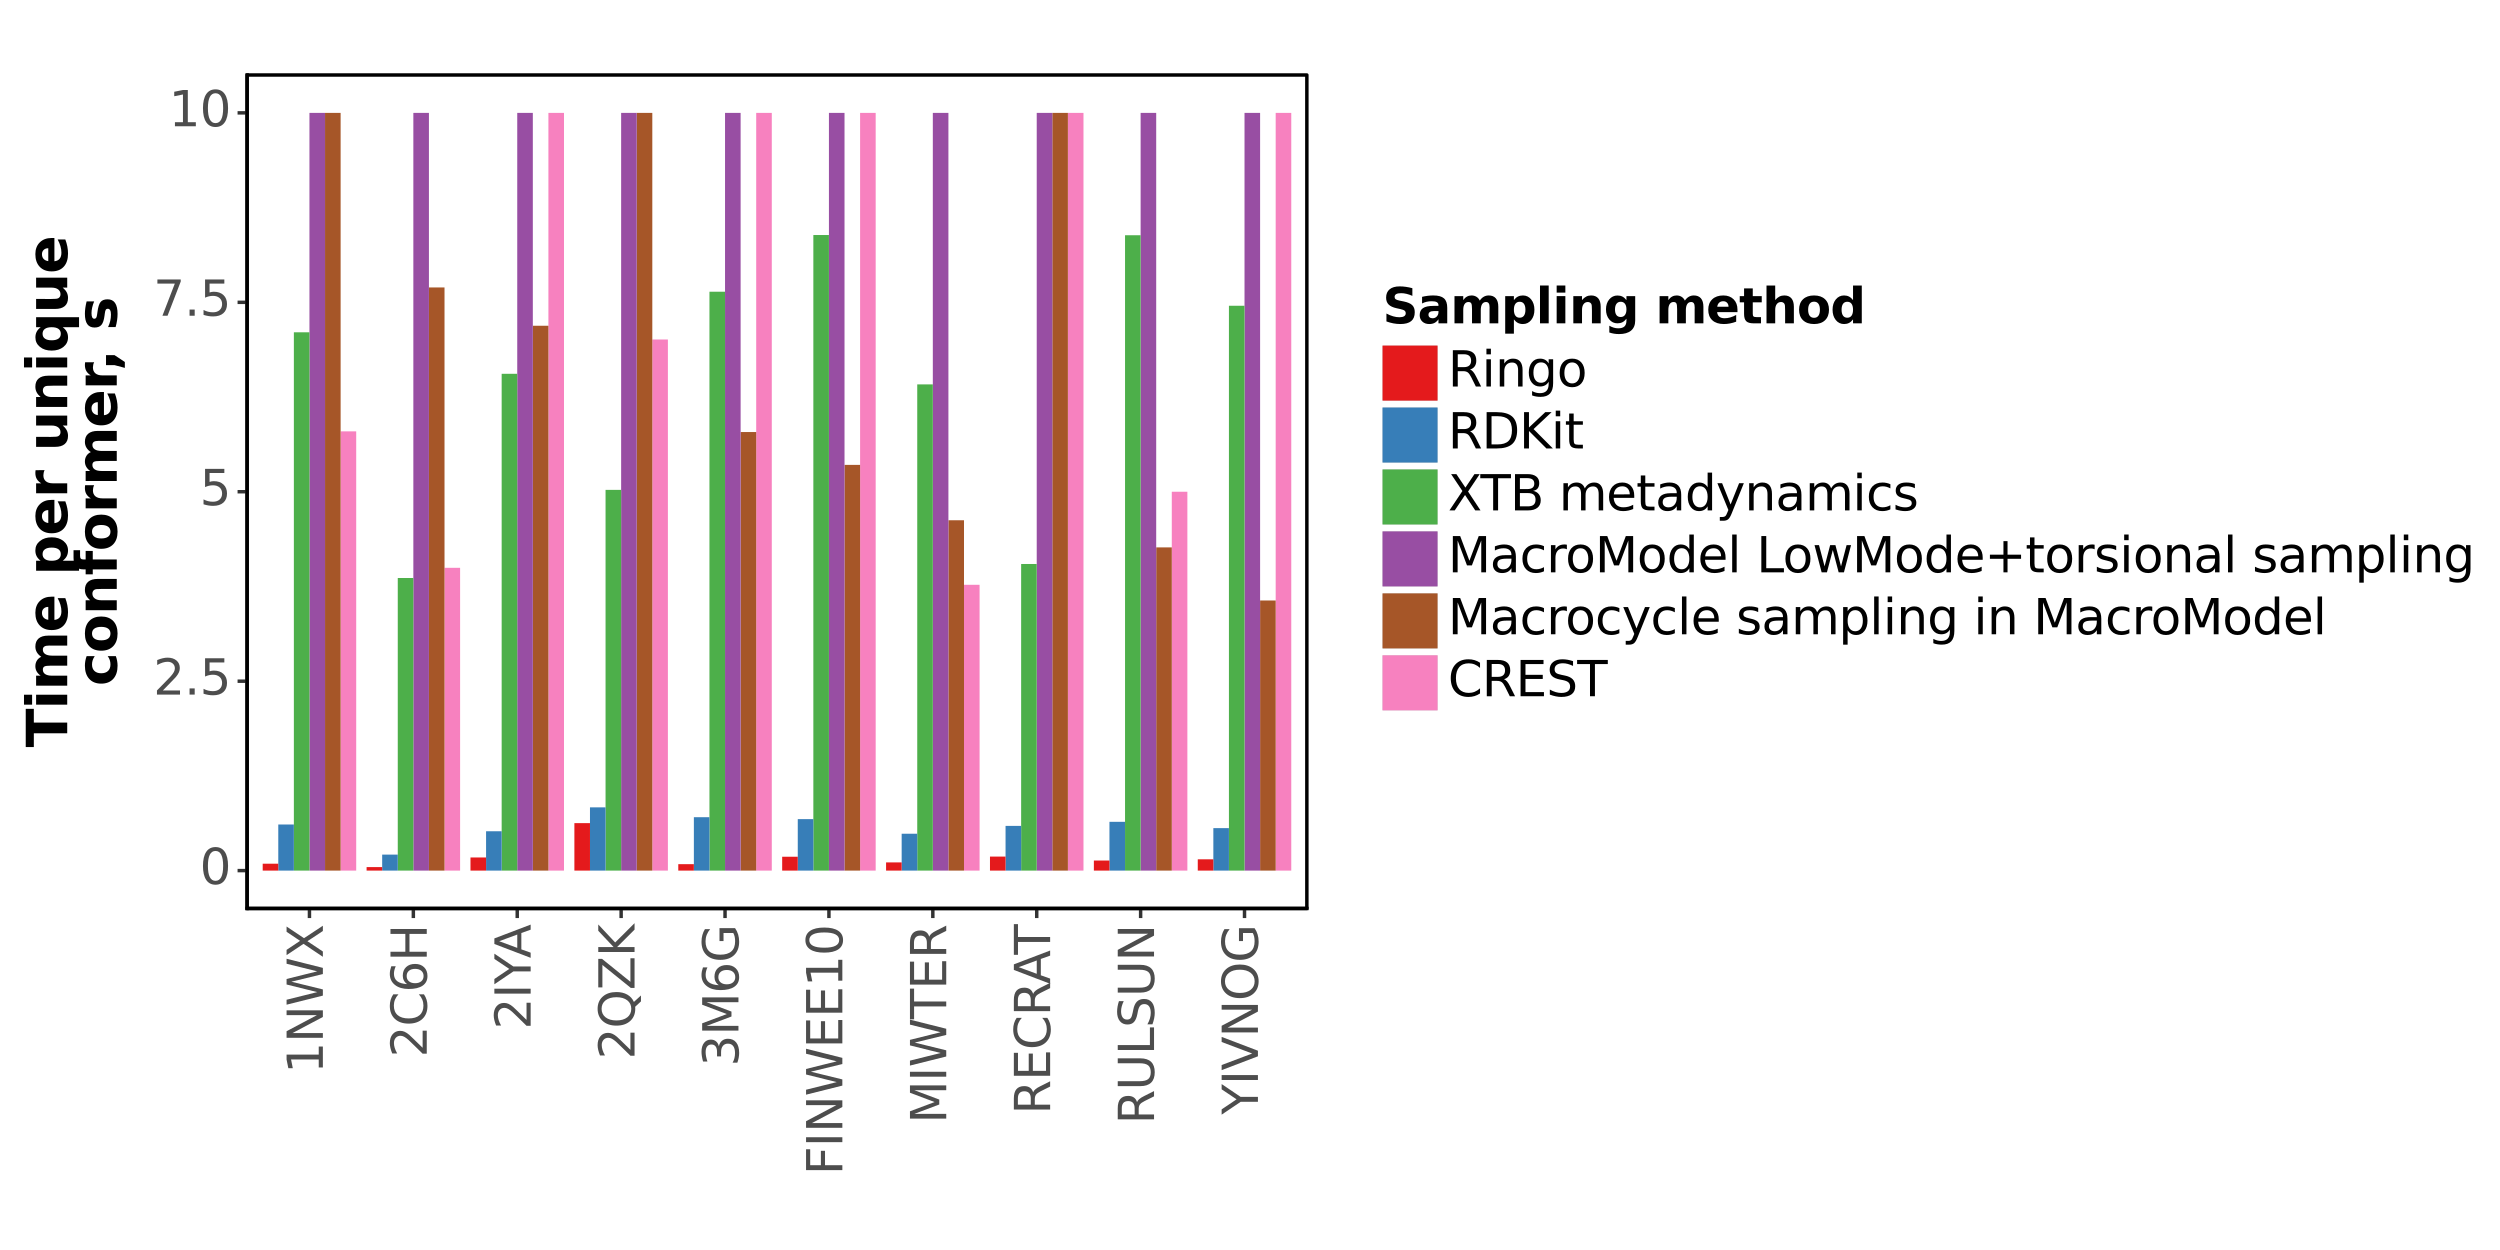 <?xml version="1.0" encoding="utf-8" standalone="no"?>
<!DOCTYPE svg PUBLIC "-//W3C//DTD SVG 1.1//EN"
  "http://www.w3.org/Graphics/SVG/1.1/DTD/svg11.dtd">
<svg xmlns:xlink="http://www.w3.org/1999/xlink" width="720pt" height="360pt" viewBox="0 0 720 360" xmlns="http://www.w3.org/2000/svg" version="1.1">
 <rect x="0" y="0" width="720" height="360" fill="#808080" stroke="none"/>
 <defs>
  <style type="text/css">*{stroke-linejoin: round; stroke-linecap: butt}</style>
 </defs>
 <g id="figure_1">
  <g id="patch_1">
   <path d="M 0 360 
L 720 360 
L 720 0 
L 0 0 
z
" style="fill: #ffffff; stroke: #ffffff; stroke-linejoin: miter"/>
  </g>
  <g id="axes_1">
   <g id="patch_2">
    <path d="M 71.169 261.644 
L 376.374 261.644 
L 376.374 21.6 
L 71.169 21.6 
z
" style="fill: #ffffff; stroke: #000000; stroke-linejoin: miter"/>
   </g>
   <g id="matplotlib.axis_1">
    <g id="xtick_1">
     <g id="line2d_1">
      <path d="M 89.122 261.644 
" style="fill: none; stroke: #000000; stroke-width: 1.5"/>
      <defs>
       <path id="m6816c26e3a" d="M 0 0 
L 0 2.75 
" style="stroke: #333333"/>
      </defs>
      <g>
       <use xlink:href="#m6816c26e3a" x="89.122" y="261.644" style="stroke: #333333"/>
      </g>
     </g>
     <g id="text_1">
      <!-- 1NWX -->
      <g style="fill: #4d4d4d" transform="translate(92.985 309.208) rotate(-90) scale(0.14 -0.14)">
       <defs>
        <path id="DejaVuSans-31" d="M 794 531 
L 1825 531 
L 1825 4091 
L 703 3866 
L 703 4441 
L 1819 4666 
L 2450 4666 
L 2450 531 
L 3481 531 
L 3481 0 
L 794 0 
L 794 531 
z
" transform="scale(0.016)"/>
        <path id="DejaVuSans-4e" d="M 628 4666 
L 1478 4666 
L 3547 763 
L 3547 4666 
L 4159 4666 
L 4159 0 
L 3309 0 
L 1241 3903 
L 1241 0 
L 628 0 
L 628 4666 
z
" transform="scale(0.016)"/>
        <path id="DejaVuSans-57" d="M 213 4666 
L 850 4666 
L 1831 722 
L 2809 4666 
L 3519 4666 
L 4500 722 
L 5478 4666 
L 6119 4666 
L 4947 0 
L 4153 0 
L 3169 4050 
L 2175 0 
L 1381 0 
L 213 4666 
z
" transform="scale(0.016)"/>
        <path id="DejaVuSans-58" d="M 403 4666 
L 1081 4666 
L 2241 2931 
L 3406 4666 
L 4084 4666 
L 2584 2425 
L 4184 0 
L 3506 0 
L 2194 1984 
L 872 0 
L 191 0 
L 1856 2491 
L 403 4666 
z
" transform="scale(0.016)"/>
       </defs>
       <use xlink:href="#DejaVuSans-31"/>
       <use xlink:href="#DejaVuSans-4e" x="63.623"/>
       <use xlink:href="#DejaVuSans-57" x="138.428"/>
       <use xlink:href="#DejaVuSans-58" x="237.305"/>
      </g>
     </g>
    </g>
    <g id="xtick_2">
     <g id="line2d_2">
      <path d="M 119.044 261.644 
" style="fill: none; stroke: #000000; stroke-width: 1.5"/>
      <g>
       <use xlink:href="#m6816c26e3a" x="119.044" y="261.644" style="stroke: #333333"/>
      </g>
     </g>
     <g id="text_2">
      <!-- 2C6H -->
      <g style="fill: #4d4d4d" transform="translate(122.907 304.513) rotate(-90) scale(0.14 -0.14)">
       <defs>
        <path id="DejaVuSans-32" d="M 1228 531 
L 3431 531 
L 3431 0 
L 469 0 
L 469 531 
Q 828 903 1448 1529 
Q 2069 2156 2228 2338 
Q 2531 2678 2651 2914 
Q 2772 3150 2772 3378 
Q 2772 3750 2511 3984 
Q 2250 4219 1831 4219 
Q 1534 4219 1204 4116 
Q 875 4013 500 3803 
L 500 4441 
Q 881 4594 1212 4672 
Q 1544 4750 1819 4750 
Q 2544 4750 2975 4387 
Q 3406 4025 3406 3419 
Q 3406 3131 3298 2873 
Q 3191 2616 2906 2266 
Q 2828 2175 2409 1742 
Q 1991 1309 1228 531 
z
" transform="scale(0.016)"/>
        <path id="DejaVuSans-43" d="M 4122 4306 
L 4122 3641 
Q 3803 3938 3442 4084 
Q 3081 4231 2675 4231 
Q 1875 4231 1450 3742 
Q 1025 3253 1025 2328 
Q 1025 1406 1450 917 
Q 1875 428 2675 428 
Q 3081 428 3442 575 
Q 3803 722 4122 1019 
L 4122 359 
Q 3791 134 3420 21 
Q 3050 -91 2638 -91 
Q 1578 -91 968 557 
Q 359 1206 359 2328 
Q 359 3453 968 4101 
Q 1578 4750 2638 4750 
Q 3056 4750 3426 4639 
Q 3797 4528 4122 4306 
z
" transform="scale(0.016)"/>
        <path id="DejaVuSans-36" d="M 2113 2584 
Q 1688 2584 1439 2293 
Q 1191 2003 1191 1497 
Q 1191 994 1439 701 
Q 1688 409 2113 409 
Q 2538 409 2786 701 
Q 3034 994 3034 1497 
Q 3034 2003 2786 2293 
Q 2538 2584 2113 2584 
z
M 3366 4563 
L 3366 3988 
Q 3128 4100 2886 4159 
Q 2644 4219 2406 4219 
Q 1781 4219 1451 3797 
Q 1122 3375 1075 2522 
Q 1259 2794 1537 2939 
Q 1816 3084 2150 3084 
Q 2853 3084 3261 2657 
Q 3669 2231 3669 1497 
Q 3669 778 3244 343 
Q 2819 -91 2113 -91 
Q 1303 -91 875 529 
Q 447 1150 447 2328 
Q 447 3434 972 4092 
Q 1497 4750 2381 4750 
Q 2619 4750 2861 4703 
Q 3103 4656 3366 4563 
z
" transform="scale(0.016)"/>
        <path id="DejaVuSans-48" d="M 628 4666 
L 1259 4666 
L 1259 2753 
L 3553 2753 
L 3553 4666 
L 4184 4666 
L 4184 0 
L 3553 0 
L 3553 2222 
L 1259 2222 
L 1259 0 
L 628 0 
L 628 4666 
z
" transform="scale(0.016)"/>
       </defs>
       <use xlink:href="#DejaVuSans-32"/>
       <use xlink:href="#DejaVuSans-43" x="63.623"/>
       <use xlink:href="#DejaVuSans-36" x="133.447"/>
       <use xlink:href="#DejaVuSans-48" x="197.07"/>
      </g>
     </g>
    </g>
    <g id="xtick_3">
     <g id="line2d_3">
      <path d="M 148.966 261.644 
" style="fill: none; stroke: #000000; stroke-width: 1.5"/>
      <g>
       <use xlink:href="#m6816c26e3a" x="148.966" y="261.644" style="stroke: #333333"/>
      </g>
     </g>
     <g id="text_3">
      <!-- 2IYA -->
      <g style="fill: #4d4d4d" transform="translate(152.829 296.474) rotate(-90) scale(0.14 -0.14)">
       <defs>
        <path id="DejaVuSans-49" d="M 628 4666 
L 1259 4666 
L 1259 0 
L 628 0 
L 628 4666 
z
" transform="scale(0.016)"/>
        <path id="DejaVuSans-59" d="M -13 4666 
L 666 4666 
L 1959 2747 
L 3244 4666 
L 3922 4666 
L 2272 2222 
L 2272 0 
L 1638 0 
L 1638 2222 
L -13 4666 
z
" transform="scale(0.016)"/>
        <path id="DejaVuSans-41" d="M 2188 4044 
L 1331 1722 
L 3047 1722 
L 2188 4044 
z
M 1831 4666 
L 2547 4666 
L 4325 0 
L 3669 0 
L 3244 1197 
L 1141 1197 
L 716 0 
L 50 0 
L 1831 4666 
z
" transform="scale(0.016)"/>
       </defs>
       <use xlink:href="#DejaVuSans-32"/>
       <use xlink:href="#DejaVuSans-49" x="63.623"/>
       <use xlink:href="#DejaVuSans-59" x="93.115"/>
       <use xlink:href="#DejaVuSans-41" x="146.449"/>
      </g>
     </g>
    </g>
    <g id="xtick_4">
     <g id="line2d_4">
      <path d="M 178.888 261.644 
" style="fill: none; stroke: #000000; stroke-width: 1.5"/>
      <g>
       <use xlink:href="#m6816c26e3a" x="178.888" y="261.644" style="stroke: #333333"/>
      </g>
     </g>
     <g id="text_4">
      <!-- 2QZK -->
      <g style="fill: #4d4d4d" transform="translate(182.751 305.093) rotate(-90) scale(0.14 -0.14)">
       <defs>
        <path id="DejaVuSans-51" d="M 2522 4238 
Q 1834 4238 1429 3725 
Q 1025 3213 1025 2328 
Q 1025 1447 1429 934 
Q 1834 422 2522 422 
Q 3209 422 3611 934 
Q 4013 1447 4013 2328 
Q 4013 3213 3611 3725 
Q 3209 4238 2522 4238 
z
M 3406 84 
L 4238 -825 
L 3475 -825 
L 2784 -78 
Q 2681 -84 2626 -87 
Q 2572 -91 2522 -91 
Q 1538 -91 948 567 
Q 359 1225 359 2328 
Q 359 3434 948 4092 
Q 1538 4750 2522 4750 
Q 3503 4750 4090 4092 
Q 4678 3434 4678 2328 
Q 4678 1516 4351 937 
Q 4025 359 3406 84 
z
" transform="scale(0.016)"/>
        <path id="DejaVuSans-5a" d="M 359 4666 
L 4025 4666 
L 4025 4184 
L 1075 531 
L 4097 531 
L 4097 0 
L 288 0 
L 288 481 
L 3238 4134 
L 359 4134 
L 359 4666 
z
" transform="scale(0.016)"/>
        <path id="DejaVuSans-4b" d="M 628 4666 
L 1259 4666 
L 1259 2694 
L 3353 4666 
L 4166 4666 
L 1850 2491 
L 4331 0 
L 3500 0 
L 1259 2247 
L 1259 0 
L 628 0 
L 628 4666 
z
" transform="scale(0.016)"/>
       </defs>
       <use xlink:href="#DejaVuSans-32"/>
       <use xlink:href="#DejaVuSans-51" x="63.623"/>
       <use xlink:href="#DejaVuSans-5a" x="142.334"/>
       <use xlink:href="#DejaVuSans-4b" x="210.84"/>
      </g>
     </g>
    </g>
    <g id="xtick_5">
     <g id="line2d_5">
      <path d="M 208.81 261.644 
" style="fill: none; stroke: #000000; stroke-width: 1.5"/>
      <g>
       <use xlink:href="#m6816c26e3a" x="208.81" y="261.644" style="stroke: #333333"/>
      </g>
     </g>
     <g id="text_5">
      <!-- 3M6G -->
      <g style="fill: #4d4d4d" transform="translate(212.673 307.136) rotate(-90) scale(0.14 -0.14)">
       <defs>
        <path id="DejaVuSans-33" d="M 2597 2516 
Q 3050 2419 3304 2112 
Q 3559 1806 3559 1356 
Q 3559 666 3084 287 
Q 2609 -91 1734 -91 
Q 1441 -91 1130 -33 
Q 819 25 488 141 
L 488 750 
Q 750 597 1062 519 
Q 1375 441 1716 441 
Q 2309 441 2620 675 
Q 2931 909 2931 1356 
Q 2931 1769 2642 2001 
Q 2353 2234 1838 2234 
L 1294 2234 
L 1294 2753 
L 1863 2753 
Q 2328 2753 2575 2939 
Q 2822 3125 2822 3475 
Q 2822 3834 2567 4026 
Q 2313 4219 1838 4219 
Q 1578 4219 1281 4162 
Q 984 4106 628 3988 
L 628 4550 
Q 988 4650 1302 4700 
Q 1616 4750 1894 4750 
Q 2613 4750 3031 4423 
Q 3450 4097 3450 3541 
Q 3450 3153 3228 2886 
Q 3006 2619 2597 2516 
z
" transform="scale(0.016)"/>
        <path id="DejaVuSans-4d" d="M 628 4666 
L 1569 4666 
L 2759 1491 
L 3956 4666 
L 4897 4666 
L 4897 0 
L 4281 0 
L 4281 4097 
L 3078 897 
L 2444 897 
L 1241 4097 
L 1241 0 
L 628 0 
L 628 4666 
z
" transform="scale(0.016)"/>
        <path id="DejaVuSans-47" d="M 3809 666 
L 3809 1919 
L 2778 1919 
L 2778 2438 
L 4434 2438 
L 4434 434 
Q 4069 175 3628 42 
Q 3188 -91 2688 -91 
Q 1594 -91 976 548 
Q 359 1188 359 2328 
Q 359 3472 976 4111 
Q 1594 4750 2688 4750 
Q 3144 4750 3555 4637 
Q 3966 4525 4313 4306 
L 4313 3634 
Q 3963 3931 3569 4081 
Q 3175 4231 2741 4231 
Q 1884 4231 1454 3753 
Q 1025 3275 1025 2328 
Q 1025 1384 1454 906 
Q 1884 428 2741 428 
Q 3075 428 3337 486 
Q 3600 544 3809 666 
z
" transform="scale(0.016)"/>
       </defs>
       <use xlink:href="#DejaVuSans-33"/>
       <use xlink:href="#DejaVuSans-4d" x="63.623"/>
       <use xlink:href="#DejaVuSans-36" x="149.902"/>
       <use xlink:href="#DejaVuSans-47" x="213.525"/>
      </g>
     </g>
    </g>
    <g id="xtick_6">
     <g id="line2d_6">
      <path d="M 238.732 261.644 
" style="fill: none; stroke: #000000; stroke-width: 1.5"/>
      <g>
       <use xlink:href="#m6816c26e3a" x="238.732" y="261.644" style="stroke: #333333"/>
      </g>
     </g>
     <g id="text_6">
      <!-- FINWEE10 -->
      <g style="fill: #4d4d4d" transform="translate(242.596 338.4) rotate(-90) scale(0.14 -0.14)">
       <defs>
        <path id="DejaVuSans-46" d="M 628 4666 
L 3309 4666 
L 3309 4134 
L 1259 4134 
L 1259 2759 
L 3109 2759 
L 3109 2228 
L 1259 2228 
L 1259 0 
L 628 0 
L 628 4666 
z
" transform="scale(0.016)"/>
        <path id="DejaVuSans-45" d="M 628 4666 
L 3578 4666 
L 3578 4134 
L 1259 4134 
L 1259 2753 
L 3481 2753 
L 3481 2222 
L 1259 2222 
L 1259 531 
L 3634 531 
L 3634 0 
L 628 0 
L 628 4666 
z
" transform="scale(0.016)"/>
        <path id="DejaVuSans-30" d="M 2034 4250 
Q 1547 4250 1301 3770 
Q 1056 3291 1056 2328 
Q 1056 1369 1301 889 
Q 1547 409 2034 409 
Q 2525 409 2770 889 
Q 3016 1369 3016 2328 
Q 3016 3291 2770 3770 
Q 2525 4250 2034 4250 
z
M 2034 4750 
Q 2819 4750 3233 4129 
Q 3647 3509 3647 2328 
Q 3647 1150 3233 529 
Q 2819 -91 2034 -91 
Q 1250 -91 836 529 
Q 422 1150 422 2328 
Q 422 3509 836 4129 
Q 1250 4750 2034 4750 
z
" transform="scale(0.016)"/>
       </defs>
       <use xlink:href="#DejaVuSans-46"/>
       <use xlink:href="#DejaVuSans-49" x="57.52"/>
       <use xlink:href="#DejaVuSans-4e" x="87.012"/>
       <use xlink:href="#DejaVuSans-57" x="161.816"/>
       <use xlink:href="#DejaVuSans-45" x="260.693"/>
       <use xlink:href="#DejaVuSans-45" x="323.877"/>
       <use xlink:href="#DejaVuSans-31" x="387.061"/>
       <use xlink:href="#DejaVuSans-30" x="450.684"/>
      </g>
     </g>
    </g>
    <g id="xtick_7">
     <g id="line2d_7">
      <path d="M 268.654 261.644 
" style="fill: none; stroke: #000000; stroke-width: 1.5"/>
      <g>
       <use xlink:href="#m6816c26e3a" x="268.654" y="261.644" style="stroke: #333333"/>
      </g>
     </g>
     <g id="text_7">
      <!-- MIWTER -->
      <g style="fill: #4d4d4d" transform="translate(272.518 323.571) rotate(-90) scale(0.14 -0.14)">
       <defs>
        <path id="DejaVuSans-54" d="M -19 4666 
L 3928 4666 
L 3928 4134 
L 2272 4134 
L 2272 0 
L 1638 0 
L 1638 4134 
L -19 4134 
L -19 4666 
z
" transform="scale(0.016)"/>
        <path id="DejaVuSans-52" d="M 2841 2188 
Q 3044 2119 3236 1894 
Q 3428 1669 3622 1275 
L 4263 0 
L 3584 0 
L 2988 1197 
Q 2756 1666 2539 1819 
Q 2322 1972 1947 1972 
L 1259 1972 
L 1259 0 
L 628 0 
L 628 4666 
L 2053 4666 
Q 2853 4666 3247 4331 
Q 3641 3997 3641 3322 
Q 3641 2881 3436 2590 
Q 3231 2300 2841 2188 
z
M 1259 4147 
L 1259 2491 
L 2053 2491 
Q 2509 2491 2742 2702 
Q 2975 2913 2975 3322 
Q 2975 3731 2742 3939 
Q 2509 4147 2053 4147 
L 1259 4147 
z
" transform="scale(0.016)"/>
       </defs>
       <use xlink:href="#DejaVuSans-4d"/>
       <use xlink:href="#DejaVuSans-49" x="86.279"/>
       <use xlink:href="#DejaVuSans-57" x="115.771"/>
       <use xlink:href="#DejaVuSans-54" x="214.648"/>
       <use xlink:href="#DejaVuSans-45" x="275.732"/>
       <use xlink:href="#DejaVuSans-52" x="338.916"/>
      </g>
     </g>
    </g>
    <g id="xtick_8">
     <g id="line2d_8">
      <path d="M 298.577 261.644 
" style="fill: none; stroke: #000000; stroke-width: 1.5"/>
      <g>
       <use xlink:href="#m6816c26e3a" x="298.577" y="261.644" style="stroke: #333333"/>
      </g>
     </g>
     <g id="text_8">
      <!-- RECRAT -->
      <g style="fill: #4d4d4d" transform="translate(302.44 320.955) rotate(-90) scale(0.14 -0.14)">
       <use xlink:href="#DejaVuSans-52"/>
       <use xlink:href="#DejaVuSans-45" x="69.482"/>
       <use xlink:href="#DejaVuSans-43" x="132.666"/>
       <use xlink:href="#DejaVuSans-52" x="202.49"/>
       <use xlink:href="#DejaVuSans-41" x="267.973"/>
       <use xlink:href="#DejaVuSans-54" x="328.631"/>
      </g>
     </g>
    </g>
    <g id="xtick_9">
     <g id="line2d_9">
      <path d="M 328.499 261.644 
" style="fill: none; stroke: #000000; stroke-width: 1.5"/>
      <g>
       <use xlink:href="#m6816c26e3a" x="328.499" y="261.644" style="stroke: #333333"/>
      </g>
     </g>
     <g id="text_9">
      <!-- RULSUN -->
      <g style="fill: #4d4d4d" transform="translate(332.362 323.777) rotate(-90) scale(0.14 -0.14)">
       <defs>
        <path id="DejaVuSans-55" d="M 556 4666 
L 1191 4666 
L 1191 1831 
Q 1191 1081 1462 751 
Q 1734 422 2344 422 
Q 2950 422 3222 751 
Q 3494 1081 3494 1831 
L 3494 4666 
L 4128 4666 
L 4128 1753 
Q 4128 841 3676 375 
Q 3225 -91 2344 -91 
Q 1459 -91 1007 375 
Q 556 841 556 1753 
L 556 4666 
z
" transform="scale(0.016)"/>
        <path id="DejaVuSans-4c" d="M 628 4666 
L 1259 4666 
L 1259 531 
L 3531 531 
L 3531 0 
L 628 0 
L 628 4666 
z
" transform="scale(0.016)"/>
        <path id="DejaVuSans-53" d="M 3425 4513 
L 3425 3897 
Q 3066 4069 2747 4153 
Q 2428 4238 2131 4238 
Q 1616 4238 1336 4038 
Q 1056 3838 1056 3469 
Q 1056 3159 1242 3001 
Q 1428 2844 1947 2747 
L 2328 2669 
Q 3034 2534 3370 2195 
Q 3706 1856 3706 1288 
Q 3706 609 3251 259 
Q 2797 -91 1919 -91 
Q 1588 -91 1214 -16 
Q 841 59 441 206 
L 441 856 
Q 825 641 1194 531 
Q 1563 422 1919 422 
Q 2459 422 2753 634 
Q 3047 847 3047 1241 
Q 3047 1584 2836 1778 
Q 2625 1972 2144 2069 
L 1759 2144 
Q 1053 2284 737 2584 
Q 422 2884 422 3419 
Q 422 4038 858 4394 
Q 1294 4750 2059 4750 
Q 2388 4750 2728 4690 
Q 3069 4631 3425 4513 
z
" transform="scale(0.016)"/>
       </defs>
       <use xlink:href="#DejaVuSans-52"/>
       <use xlink:href="#DejaVuSans-55" x="69.482"/>
       <use xlink:href="#DejaVuSans-4c" x="142.676"/>
       <use xlink:href="#DejaVuSans-53" x="198.389"/>
       <use xlink:href="#DejaVuSans-55" x="261.865"/>
       <use xlink:href="#DejaVuSans-4e" x="335.059"/>
      </g>
     </g>
    </g>
    <g id="xtick_10">
     <g id="line2d_10">
      <path d="M 358.421 261.644 
" style="fill: none; stroke: #000000; stroke-width: 1.5"/>
      <g>
       <use xlink:href="#m6816c26e3a" x="358.421" y="261.644" style="stroke: #333333"/>
      </g>
     </g>
     <g id="text_10">
      <!-- YIVNOG -->
      <g style="fill: #4d4d4d" transform="translate(362.284 320.994) rotate(-90) scale(0.14 -0.14)">
       <defs>
        <path id="DejaVuSans-56" d="M 1831 0 
L 50 4666 
L 709 4666 
L 2188 738 
L 3669 4666 
L 4325 4666 
L 2547 0 
L 1831 0 
z
" transform="scale(0.016)"/>
        <path id="DejaVuSans-4f" d="M 2522 4238 
Q 1834 4238 1429 3725 
Q 1025 3213 1025 2328 
Q 1025 1447 1429 934 
Q 1834 422 2522 422 
Q 3209 422 3611 934 
Q 4013 1447 4013 2328 
Q 4013 3213 3611 3725 
Q 3209 4238 2522 4238 
z
M 2522 4750 
Q 3503 4750 4090 4092 
Q 4678 3434 4678 2328 
Q 4678 1225 4090 567 
Q 3503 -91 2522 -91 
Q 1538 -91 948 565 
Q 359 1222 359 2328 
Q 359 3434 948 4092 
Q 1538 4750 2522 4750 
z
" transform="scale(0.016)"/>
       </defs>
       <use xlink:href="#DejaVuSans-59"/>
       <use xlink:href="#DejaVuSans-49" x="61.084"/>
       <use xlink:href="#DejaVuSans-56" x="90.576"/>
       <use xlink:href="#DejaVuSans-4e" x="158.984"/>
       <use xlink:href="#DejaVuSans-4f" x="233.789"/>
       <use xlink:href="#DejaVuSans-47" x="312.5"/>
      </g>
     </g>
    </g>
   </g>
   <g id="matplotlib.axis_2">
    <g id="ytick_1">
     <g id="line2d_11">
      <path d="M 71.169 250.733 
" style="fill: none; stroke: #000000; stroke-width: 1.5"/>
      <defs>
       <path id="m33bfee4d8f" d="M 0 0 
L -2.75 0 
" style="stroke: #333333"/>
      </defs>
      <g>
       <use xlink:href="#m33bfee4d8f" x="71.169" y="250.733" style="stroke: #333333"/>
      </g>
     </g>
     <g id="text_11">
      <!-- 0 -->
      <g style="fill: #4d4d4d" transform="translate(57.511 254.596) scale(0.14 -0.14)">
       <use xlink:href="#DejaVuSans-30"/>
      </g>
     </g>
    </g>
    <g id="ytick_2">
     <g id="line2d_12">
      <path d="M 71.169 196.178 
" style="fill: none; stroke: #000000; stroke-width: 1.5"/>
      <g>
       <use xlink:href="#m33bfee4d8f" x="71.169" y="196.178" style="stroke: #333333"/>
      </g>
     </g>
     <g id="text_12">
      <!-- 2.5 -->
      <g style="fill: #4d4d4d" transform="translate(44.154 200.041) scale(0.14 -0.14)">
       <defs>
        <path id="DejaVuSans-2e" d="M 684 794 
L 1344 794 
L 1344 0 
L 684 0 
L 684 794 
z
" transform="scale(0.016)"/>
        <path id="DejaVuSans-35" d="M 691 4666 
L 3169 4666 
L 3169 4134 
L 1269 4134 
L 1269 2991 
Q 1406 3038 1543 3061 
Q 1681 3084 1819 3084 
Q 2600 3084 3056 2656 
Q 3513 2228 3513 1497 
Q 3513 744 3044 326 
Q 2575 -91 1722 -91 
Q 1428 -91 1123 -41 
Q 819 9 494 109 
L 494 744 
Q 775 591 1075 516 
Q 1375 441 1709 441 
Q 2250 441 2565 725 
Q 2881 1009 2881 1497 
Q 2881 1984 2565 2268 
Q 2250 2553 1709 2553 
Q 1456 2553 1204 2497 
Q 953 2441 691 2322 
L 691 4666 
z
" transform="scale(0.016)"/>
       </defs>
       <use xlink:href="#DejaVuSans-32"/>
       <use xlink:href="#DejaVuSans-2e" x="63.623"/>
       <use xlink:href="#DejaVuSans-35" x="95.41"/>
      </g>
     </g>
    </g>
    <g id="ytick_3">
     <g id="line2d_13">
      <path d="M 71.169 141.622 
" style="fill: none; stroke: #000000; stroke-width: 1.5"/>
      <g>
       <use xlink:href="#m33bfee4d8f" x="71.169" y="141.622" style="stroke: #333333"/>
      </g>
     </g>
     <g id="text_13">
      <!-- 5 -->
      <g style="fill: #4d4d4d" transform="translate(57.511 145.485) scale(0.14 -0.14)">
       <use xlink:href="#DejaVuSans-35"/>
      </g>
     </g>
    </g>
    <g id="ytick_4">
     <g id="line2d_14">
      <path d="M 71.169 87.067 
" style="fill: none; stroke: #000000; stroke-width: 1.5"/>
      <g>
       <use xlink:href="#m33bfee4d8f" x="71.169" y="87.067" style="stroke: #333333"/>
      </g>
     </g>
     <g id="text_14">
      <!-- 7.5 -->
      <g style="fill: #4d4d4d" transform="translate(44.154 90.93) scale(0.14 -0.14)">
       <defs>
        <path id="DejaVuSans-37" d="M 525 4666 
L 3525 4666 
L 3525 4397 
L 1831 0 
L 1172 0 
L 2766 4134 
L 525 4134 
L 525 4666 
z
" transform="scale(0.016)"/>
       </defs>
       <use xlink:href="#DejaVuSans-37"/>
       <use xlink:href="#DejaVuSans-2e" x="63.623"/>
       <use xlink:href="#DejaVuSans-35" x="95.41"/>
      </g>
     </g>
    </g>
    <g id="ytick_5">
     <g id="line2d_15">
      <path d="M 71.169 32.511 
" style="fill: none; stroke: #000000; stroke-width: 1.5"/>
      <g>
       <use xlink:href="#m33bfee4d8f" x="71.169" y="32.511" style="stroke: #333333"/>
      </g>
     </g>
     <g id="text_15">
      <!-- 10 -->
      <g style="fill: #4d4d4d" transform="translate(48.604 36.374) scale(0.14 -0.14)">
       <use xlink:href="#DejaVuSans-31"/>
       <use xlink:href="#DejaVuSans-30" x="63.623"/>
      </g>
     </g>
    </g>
    <g id="ytick_6"/>
    <g id="ytick_7"/>
    <g id="ytick_8"/>
    <g id="ytick_9"/>
   </g>
   <g id="PolyCollection_1">
    <path d="M 98.099 250.733 
L 98.099 124.233 
L 102.587 124.233 
L 102.587 250.733 
z
" clip-path="url(#p0499c9aef7)" style="fill: #f781bf"/>
    <path d="M 93.61 250.733 
L 93.61 32.511 
L 98.099 32.511 
L 98.099 250.733 
z
" clip-path="url(#p0499c9aef7)" style="fill: #a65628"/>
    <path d="M 89.122 250.733 
L 89.122 32.511 
L 93.61 32.511 
L 93.61 250.733 
z
" clip-path="url(#p0499c9aef7)" style="fill: #984ea3"/>
    <path d="M 84.634 250.733 
L 84.634 95.702 
L 89.122 95.702 
L 89.122 250.733 
z
" clip-path="url(#p0499c9aef7)" style="fill: #4daf4a"/>
    <path d="M 80.145 250.733 
L 80.145 237.456 
L 84.634 237.456 
L 84.634 250.733 
z
" clip-path="url(#p0499c9aef7)" style="fill: #377eb8"/>
    <path d="M 75.657 250.733 
L 75.657 248.746 
L 80.145 248.746 
L 80.145 250.733 
z
" clip-path="url(#p0499c9aef7)" style="fill: #e41a1c"/>
    <path d="M 128.021 250.733 
L 128.021 163.53 
L 132.509 163.53 
L 132.509 250.733 
z
" clip-path="url(#p0499c9aef7)" style="fill: #f781bf"/>
    <path d="M 123.532 250.733 
L 123.532 82.785 
L 128.021 82.785 
L 128.021 250.733 
z
" clip-path="url(#p0499c9aef7)" style="fill: #a65628"/>
    <path d="M 119.044 250.733 
L 119.044 32.511 
L 123.532 32.511 
L 123.532 250.733 
z
" clip-path="url(#p0499c9aef7)" style="fill: #984ea3"/>
    <path d="M 114.556 250.733 
L 114.556 166.464 
L 119.044 166.464 
L 119.044 250.733 
z
" clip-path="url(#p0499c9aef7)" style="fill: #4daf4a"/>
    <path d="M 110.067 250.733 
L 110.067 246.126 
L 114.556 246.126 
L 114.556 250.733 
z
" clip-path="url(#p0499c9aef7)" style="fill: #377eb8"/>
    <path d="M 105.579 250.733 
L 105.579 249.723 
L 110.067 249.723 
L 110.067 250.733 
z
" clip-path="url(#p0499c9aef7)" style="fill: #e41a1c"/>
    <path d="M 157.943 250.733 
L 157.943 32.511 
L 162.431 32.511 
L 162.431 250.733 
z
" clip-path="url(#p0499c9aef7)" style="fill: #f781bf"/>
    <path d="M 153.454 250.733 
L 153.454 93.816 
L 157.943 93.816 
L 157.943 250.733 
z
" clip-path="url(#p0499c9aef7)" style="fill: #a65628"/>
    <path d="M 148.966 250.733 
L 148.966 32.511 
L 153.454 32.511 
L 153.454 250.733 
z
" clip-path="url(#p0499c9aef7)" style="fill: #984ea3"/>
    <path d="M 144.478 250.733 
L 144.478 107.653 
L 148.966 107.653 
L 148.966 250.733 
z
" clip-path="url(#p0499c9aef7)" style="fill: #4daf4a"/>
    <path d="M 139.989 250.733 
L 139.989 239.402 
L 144.478 239.402 
L 144.478 250.733 
z
" clip-path="url(#p0499c9aef7)" style="fill: #377eb8"/>
    <path d="M 135.501 250.733 
L 135.501 246.952 
L 139.989 246.952 
L 139.989 250.733 
z
" clip-path="url(#p0499c9aef7)" style="fill: #e41a1c"/>
    <path d="M 187.865 250.733 
L 187.865 97.774 
L 192.353 97.774 
L 192.353 250.733 
z
" clip-path="url(#p0499c9aef7)" style="fill: #f781bf"/>
    <path d="M 183.377 250.733 
L 183.377 32.511 
L 187.865 32.511 
L 187.865 250.733 
z
" clip-path="url(#p0499c9aef7)" style="fill: #a65628"/>
    <path d="M 178.888 250.733 
L 178.888 32.511 
L 183.377 32.511 
L 183.377 250.733 
z
" clip-path="url(#p0499c9aef7)" style="fill: #984ea3"/>
    <path d="M 174.4 250.733 
L 174.4 141.084 
L 178.888 141.084 
L 178.888 250.733 
z
" clip-path="url(#p0499c9aef7)" style="fill: #4daf4a"/>
    <path d="M 169.912 250.733 
L 169.912 232.52 
L 174.4 232.52 
L 174.4 250.733 
z
" clip-path="url(#p0499c9aef7)" style="fill: #377eb8"/>
    <path d="M 165.423 250.733 
L 165.423 237.062 
L 169.912 237.062 
L 169.912 250.733 
z
" clip-path="url(#p0499c9aef7)" style="fill: #e41a1c"/>
    <path d="M 217.787 250.733 
L 217.787 32.511 
L 222.275 32.511 
L 222.275 250.733 
z
" clip-path="url(#p0499c9aef7)" style="fill: #f781bf"/>
    <path d="M 213.299 250.733 
L 213.299 124.426 
L 217.787 124.426 
L 217.787 250.733 
z
" clip-path="url(#p0499c9aef7)" style="fill: #a65628"/>
    <path d="M 208.81 250.733 
L 208.81 32.511 
L 213.299 32.511 
L 213.299 250.733 
z
" clip-path="url(#p0499c9aef7)" style="fill: #984ea3"/>
    <path d="M 204.322 250.733 
L 204.322 84.015 
L 208.81 84.015 
L 208.81 250.733 
z
" clip-path="url(#p0499c9aef7)" style="fill: #4daf4a"/>
    <path d="M 199.834 250.733 
L 199.834 235.355 
L 204.322 235.355 
L 204.322 250.733 
z
" clip-path="url(#p0499c9aef7)" style="fill: #377eb8"/>
    <path d="M 195.345 250.733 
L 195.345 248.88 
L 199.834 248.88 
L 199.834 250.733 
z
" clip-path="url(#p0499c9aef7)" style="fill: #e41a1c"/>
    <path d="M 247.709 250.733 
L 247.709 32.511 
L 252.197 32.511 
L 252.197 250.733 
z
" clip-path="url(#p0499c9aef7)" style="fill: #f781bf"/>
    <path d="M 243.221 250.733 
L 243.221 133.886 
L 247.709 133.886 
L 247.709 250.733 
z
" clip-path="url(#p0499c9aef7)" style="fill: #a65628"/>
    <path d="M 238.732 250.733 
L 238.732 32.511 
L 243.221 32.511 
L 243.221 250.733 
z
" clip-path="url(#p0499c9aef7)" style="fill: #984ea3"/>
    <path d="M 234.244 250.733 
L 234.244 67.687 
L 238.732 67.687 
L 238.732 250.733 
z
" clip-path="url(#p0499c9aef7)" style="fill: #4daf4a"/>
    <path d="M 229.756 250.733 
L 229.756 235.909 
L 234.244 235.909 
L 234.244 250.733 
z
" clip-path="url(#p0499c9aef7)" style="fill: #377eb8"/>
    <path d="M 225.267 250.733 
L 225.267 246.741 
L 229.756 246.741 
L 229.756 250.733 
z
" clip-path="url(#p0499c9aef7)" style="fill: #e41a1c"/>
    <path d="M 277.631 250.733 
L 277.631 168.421 
L 282.119 168.421 
L 282.119 250.733 
z
" clip-path="url(#p0499c9aef7)" style="fill: #f781bf"/>
    <path d="M 273.143 250.733 
L 273.143 149.834 
L 277.631 149.834 
L 277.631 250.733 
z
" clip-path="url(#p0499c9aef7)" style="fill: #a65628"/>
    <path d="M 268.654 250.733 
L 268.654 32.511 
L 273.143 32.511 
L 273.143 250.733 
z
" clip-path="url(#p0499c9aef7)" style="fill: #984ea3"/>
    <path d="M 264.166 250.733 
L 264.166 110.706 
L 268.654 110.706 
L 268.654 250.733 
z
" clip-path="url(#p0499c9aef7)" style="fill: #4daf4a"/>
    <path d="M 259.678 250.733 
L 259.678 240.114 
L 264.166 240.114 
L 264.166 250.733 
z
" clip-path="url(#p0499c9aef7)" style="fill: #377eb8"/>
    <path d="M 255.19 250.733 
L 255.19 248.373 
L 259.678 248.373 
L 259.678 250.733 
z
" clip-path="url(#p0499c9aef7)" style="fill: #e41a1c"/>
    <path d="M 307.553 250.733 
L 307.553 32.511 
L 312.042 32.511 
L 312.042 250.733 
z
" clip-path="url(#p0499c9aef7)" style="fill: #f781bf"/>
    <path d="M 303.065 250.733 
L 303.065 32.511 
L 307.553 32.511 
L 307.553 250.733 
z
" clip-path="url(#p0499c9aef7)" style="fill: #a65628"/>
    <path d="M 298.577 250.733 
L 298.577 32.511 
L 303.065 32.511 
L 303.065 250.733 
z
" clip-path="url(#p0499c9aef7)" style="fill: #984ea3"/>
    <path d="M 294.088 250.733 
L 294.088 162.429 
L 298.577 162.429 
L 298.577 250.733 
z
" clip-path="url(#p0499c9aef7)" style="fill: #4daf4a"/>
    <path d="M 289.6 250.733 
L 289.6 237.858 
L 294.088 237.858 
L 294.088 250.733 
z
" clip-path="url(#p0499c9aef7)" style="fill: #377eb8"/>
    <path d="M 285.112 250.733 
L 285.112 246.696 
L 289.6 246.696 
L 289.6 250.733 
z
" clip-path="url(#p0499c9aef7)" style="fill: #e41a1c"/>
    <path d="M 337.475 250.733 
L 337.475 141.622 
L 341.964 141.622 
L 341.964 250.733 
z
" clip-path="url(#p0499c9aef7)" style="fill: #f781bf"/>
    <path d="M 332.987 250.733 
L 332.987 157.65 
L 337.475 157.65 
L 337.475 250.733 
z
" clip-path="url(#p0499c9aef7)" style="fill: #a65628"/>
    <path d="M 328.499 250.733 
L 328.499 32.511 
L 332.987 32.511 
L 332.987 250.733 
z
" clip-path="url(#p0499c9aef7)" style="fill: #984ea3"/>
    <path d="M 324.01 250.733 
L 324.01 67.749 
L 328.499 67.749 
L 328.499 250.733 
z
" clip-path="url(#p0499c9aef7)" style="fill: #4daf4a"/>
    <path d="M 319.522 250.733 
L 319.522 236.684 
L 324.01 236.684 
L 324.01 250.733 
z
" clip-path="url(#p0499c9aef7)" style="fill: #377eb8"/>
    <path d="M 315.034 250.733 
L 315.034 247.834 
L 319.522 247.834 
L 319.522 250.733 
z
" clip-path="url(#p0499c9aef7)" style="fill: #e41a1c"/>
    <path d="M 367.397 250.733 
L 367.397 32.511 
L 371.886 32.511 
L 371.886 250.733 
z
" clip-path="url(#p0499c9aef7)" style="fill: #f781bf"/>
    <path d="M 362.909 250.733 
L 362.909 172.941 
L 367.397 172.941 
L 367.397 250.733 
z
" clip-path="url(#p0499c9aef7)" style="fill: #a65628"/>
    <path d="M 358.421 250.733 
L 358.421 32.511 
L 362.909 32.511 
L 362.909 250.733 
z
" clip-path="url(#p0499c9aef7)" style="fill: #984ea3"/>
    <path d="M 353.932 250.733 
L 353.932 88.058 
L 358.421 88.058 
L 358.421 250.733 
z
" clip-path="url(#p0499c9aef7)" style="fill: #4daf4a"/>
    <path d="M 349.444 250.733 
L 349.444 238.5 
L 353.932 238.5 
L 353.932 250.733 
z
" clip-path="url(#p0499c9aef7)" style="fill: #377eb8"/>
    <path d="M 344.956 250.733 
L 344.956 247.481 
L 349.444 247.481 
L 349.444 250.733 
z
" clip-path="url(#p0499c9aef7)" style="fill: #e41a1c"/>
   </g>
   <g id="patch_3">
    <path d="M 71.169 261.644 
L 71.169 21.6 
" style="fill: none; stroke: #000000; stroke-linejoin: miter; stroke-linecap: square"/>
   </g>
   <g id="patch_4">
    <path d="M 71.169 261.644 
L 376.374 261.644 
" style="fill: none; stroke: #000000; stroke-linejoin: miter; stroke-linecap: square"/>
   </g>
  </g>
  <g id="text_16">
   <!-- Time per unique -->
   <g transform="translate(19.358 215.232) rotate(-90) scale(0.16 -0.16)">
    <defs>
     <path id="DejaVuSans-Bold-54" d="M 31 4666 
L 4331 4666 
L 4331 3756 
L 2784 3756 
L 2784 0 
L 1581 0 
L 1581 3756 
L 31 3756 
L 31 4666 
z
" transform="scale(0.016)"/>
     <path id="DejaVuSans-Bold-69" d="M 538 3500 
L 1656 3500 
L 1656 0 
L 538 0 
L 538 3500 
z
M 538 4863 
L 1656 4863 
L 1656 3950 
L 538 3950 
L 538 4863 
z
" transform="scale(0.016)"/>
     <path id="DejaVuSans-Bold-6d" d="M 3781 2919 
Q 3994 3244 4286 3414 
Q 4578 3584 4928 3584 
Q 5531 3584 5847 3212 
Q 6163 2841 6163 2131 
L 6163 0 
L 5038 0 
L 5038 1825 
Q 5041 1866 5042 1909 
Q 5044 1953 5044 2034 
Q 5044 2406 4934 2573 
Q 4825 2741 4581 2741 
Q 4263 2741 4089 2478 
Q 3916 2216 3909 1719 
L 3909 0 
L 2784 0 
L 2784 1825 
Q 2784 2406 2684 2573 
Q 2584 2741 2328 2741 
Q 2006 2741 1831 2477 
Q 1656 2213 1656 1722 
L 1656 0 
L 531 0 
L 531 3500 
L 1656 3500 
L 1656 2988 
Q 1863 3284 2130 3434 
Q 2397 3584 2719 3584 
Q 3081 3584 3359 3409 
Q 3638 3234 3781 2919 
z
" transform="scale(0.016)"/>
     <path id="DejaVuSans-Bold-65" d="M 4031 1759 
L 4031 1441 
L 1416 1441 
Q 1456 1047 1700 850 
Q 1944 653 2381 653 
Q 2734 653 3104 758 
Q 3475 863 3866 1075 
L 3866 213 
Q 3469 63 3072 -14 
Q 2675 -91 2278 -91 
Q 1328 -91 801 392 
Q 275 875 275 1747 
Q 275 2603 792 3093 
Q 1309 3584 2216 3584 
Q 3041 3584 3536 3087 
Q 4031 2591 4031 1759 
z
M 2881 2131 
Q 2881 2450 2695 2645 
Q 2509 2841 2209 2841 
Q 1884 2841 1681 2658 
Q 1478 2475 1428 2131 
L 2881 2131 
z
" transform="scale(0.016)"/>
     <path id="DejaVuSans-Bold-20" transform="scale(0.016)"/>
     <path id="DejaVuSans-Bold-70" d="M 1656 506 
L 1656 -1331 
L 538 -1331 
L 538 3500 
L 1656 3500 
L 1656 2988 
Q 1888 3294 2169 3439 
Q 2450 3584 2816 3584 
Q 3463 3584 3878 3070 
Q 4294 2556 4294 1747 
Q 4294 938 3878 423 
Q 3463 -91 2816 -91 
Q 2450 -91 2169 54 
Q 1888 200 1656 506 
z
M 2400 2772 
Q 2041 2772 1848 2508 
Q 1656 2244 1656 1747 
Q 1656 1250 1848 986 
Q 2041 722 2400 722 
Q 2759 722 2948 984 
Q 3138 1247 3138 1747 
Q 3138 2247 2948 2509 
Q 2759 2772 2400 2772 
z
" transform="scale(0.016)"/>
     <path id="DejaVuSans-Bold-72" d="M 3138 2547 
Q 2991 2616 2845 2648 
Q 2700 2681 2553 2681 
Q 2122 2681 1889 2404 
Q 1656 2128 1656 1613 
L 1656 0 
L 538 0 
L 538 3500 
L 1656 3500 
L 1656 2925 
Q 1872 3269 2151 3426 
Q 2431 3584 2822 3584 
Q 2878 3584 2943 3579 
Q 3009 3575 3134 3559 
L 3138 2547 
z
" transform="scale(0.016)"/>
     <path id="DejaVuSans-Bold-75" d="M 500 1363 
L 500 3500 
L 1625 3500 
L 1625 3150 
Q 1625 2866 1622 2436 
Q 1619 2006 1619 1863 
Q 1619 1441 1641 1255 
Q 1663 1069 1716 984 
Q 1784 875 1895 815 
Q 2006 756 2150 756 
Q 2500 756 2700 1025 
Q 2900 1294 2900 1772 
L 2900 3500 
L 4019 3500 
L 4019 0 
L 2900 0 
L 2900 506 
Q 2647 200 2364 54 
Q 2081 -91 1741 -91 
Q 1134 -91 817 281 
Q 500 653 500 1363 
z
" transform="scale(0.016)"/>
     <path id="DejaVuSans-Bold-6e" d="M 4056 2131 
L 4056 0 
L 2931 0 
L 2931 347 
L 2931 1631 
Q 2931 2084 2911 2256 
Q 2891 2428 2841 2509 
Q 2775 2619 2662 2680 
Q 2550 2741 2406 2741 
Q 2056 2741 1856 2470 
Q 1656 2200 1656 1722 
L 1656 0 
L 538 0 
L 538 3500 
L 1656 3500 
L 1656 2988 
Q 1909 3294 2193 3439 
Q 2478 3584 2822 3584 
Q 3428 3584 3742 3212 
Q 4056 2841 4056 2131 
z
" transform="scale(0.016)"/>
     <path id="DejaVuSans-Bold-71" d="M 2181 2772 
Q 1825 2772 1636 2509 
Q 1447 2247 1447 1747 
Q 1447 1247 1636 984 
Q 1825 722 2181 722 
Q 2541 722 2730 984 
Q 2919 1247 2919 1747 
Q 2919 2247 2730 2509 
Q 2541 2772 2181 2772 
z
M 2919 506 
Q 2688 197 2409 53 
Q 2131 -91 1766 -91 
Q 1119 -91 703 423 
Q 288 938 288 1747 
Q 288 2556 703 3067 
Q 1119 3578 1766 3578 
Q 2131 3578 2409 3434 
Q 2688 3291 2919 2981 
L 2919 3500 
L 4044 3500 
L 4044 -1331 
L 2919 -1331 
L 2919 506 
z
" transform="scale(0.016)"/>
    </defs>
    <use xlink:href="#DejaVuSans-Bold-54"/>
    <use xlink:href="#DejaVuSans-Bold-69" x="68.213"/>
    <use xlink:href="#DejaVuSans-Bold-6d" x="102.49"/>
    <use xlink:href="#DejaVuSans-Bold-65" x="206.689"/>
    <use xlink:href="#DejaVuSans-Bold-20" x="274.512"/>
    <use xlink:href="#DejaVuSans-Bold-70" x="309.326"/>
    <use xlink:href="#DejaVuSans-Bold-65" x="380.908"/>
    <use xlink:href="#DejaVuSans-Bold-72" x="448.73"/>
    <use xlink:href="#DejaVuSans-Bold-20" x="498.047"/>
    <use xlink:href="#DejaVuSans-Bold-75" x="532.861"/>
    <use xlink:href="#DejaVuSans-Bold-6e" x="604.053"/>
    <use xlink:href="#DejaVuSans-Bold-69" x="675.244"/>
    <use xlink:href="#DejaVuSans-Bold-71" x="709.521"/>
    <use xlink:href="#DejaVuSans-Bold-75" x="781.104"/>
    <use xlink:href="#DejaVuSans-Bold-65" x="852.295"/>
   </g>
   <!-- conformer, s -->
   <g transform="translate(33.627 197.59) rotate(-90) scale(0.16 -0.16)">
    <defs>
     <path id="DejaVuSans-Bold-63" d="M 3366 3391 
L 3366 2478 
Q 3138 2634 2908 2709 
Q 2678 2784 2431 2784 
Q 1963 2784 1702 2511 
Q 1441 2238 1441 1747 
Q 1441 1256 1702 982 
Q 1963 709 2431 709 
Q 2694 709 2930 787 
Q 3166 866 3366 1019 
L 3366 103 
Q 3103 6 2833 -42 
Q 2563 -91 2291 -91 
Q 1344 -91 809 395 
Q 275 881 275 1747 
Q 275 2613 809 3098 
Q 1344 3584 2291 3584 
Q 2566 3584 2833 3536 
Q 3100 3488 3366 3391 
z
" transform="scale(0.016)"/>
     <path id="DejaVuSans-Bold-6f" d="M 2203 2784 
Q 1831 2784 1636 2517 
Q 1441 2250 1441 1747 
Q 1441 1244 1636 976 
Q 1831 709 2203 709 
Q 2569 709 2762 976 
Q 2956 1244 2956 1747 
Q 2956 2250 2762 2517 
Q 2569 2784 2203 2784 
z
M 2203 3584 
Q 3106 3584 3614 3096 
Q 4122 2609 4122 1747 
Q 4122 884 3614 396 
Q 3106 -91 2203 -91 
Q 1297 -91 786 396 
Q 275 884 275 1747 
Q 275 2609 786 3096 
Q 1297 3584 2203 3584 
z
" transform="scale(0.016)"/>
     <path id="DejaVuSans-Bold-66" d="M 2841 4863 
L 2841 4128 
L 2222 4128 
Q 1984 4128 1890 4042 
Q 1797 3956 1797 3744 
L 1797 3500 
L 2753 3500 
L 2753 2700 
L 1797 2700 
L 1797 0 
L 678 0 
L 678 2700 
L 122 2700 
L 122 3500 
L 678 3500 
L 678 3744 
Q 678 4316 997 4589 
Q 1316 4863 1984 4863 
L 2841 4863 
z
" transform="scale(0.016)"/>
     <path id="DejaVuSans-Bold-2c" d="M 653 1209 
L 1778 1209 
L 1778 256 
L 1006 -909 
L 341 -909 
L 653 256 
L 653 1209 
z
" transform="scale(0.016)"/>
     <path id="DejaVuSans-Bold-73" d="M 3272 3391 
L 3272 2541 
Q 2913 2691 2578 2766 
Q 2244 2841 1947 2841 
Q 1628 2841 1473 2761 
Q 1319 2681 1319 2516 
Q 1319 2381 1436 2309 
Q 1553 2238 1856 2203 
L 2053 2175 
Q 2913 2066 3209 1816 
Q 3506 1566 3506 1031 
Q 3506 472 3093 190 
Q 2681 -91 1863 -91 
Q 1516 -91 1145 -36 
Q 775 19 384 128 
L 384 978 
Q 719 816 1070 734 
Q 1422 653 1784 653 
Q 2113 653 2278 743 
Q 2444 834 2444 1013 
Q 2444 1163 2330 1236 
Q 2216 1309 1875 1350 
L 1678 1375 
Q 931 1469 631 1722 
Q 331 1975 331 2491 
Q 331 3047 712 3315 
Q 1094 3584 1881 3584 
Q 2191 3584 2531 3537 
Q 2872 3491 3272 3391 
z
" transform="scale(0.016)"/>
    </defs>
    <use xlink:href="#DejaVuSans-Bold-63"/>
    <use xlink:href="#DejaVuSans-Bold-6f" x="59.277"/>
    <use xlink:href="#DejaVuSans-Bold-6e" x="127.979"/>
    <use xlink:href="#DejaVuSans-Bold-66" x="199.17"/>
    <use xlink:href="#DejaVuSans-Bold-6f" x="242.676"/>
    <use xlink:href="#DejaVuSans-Bold-72" x="311.377"/>
    <use xlink:href="#DejaVuSans-Bold-6d" x="360.693"/>
    <use xlink:href="#DejaVuSans-Bold-65" x="464.893"/>
    <use xlink:href="#DejaVuSans-Bold-72" x="532.715"/>
    <use xlink:href="#DejaVuSans-Bold-2c" x="567.281"/>
    <use xlink:href="#DejaVuSans-Bold-20" x="605.27"/>
    <use xlink:href="#DejaVuSans-Bold-73" x="640.084"/>
   </g>
  </g>
  <g id="patch_5">
   <path d="M 397.974 204.771 
L 712.8 204.771 
L 712.8 78.473 
L 397.974 78.473 
z
" style="fill: #ffffff"/>
  </g>
  <g id="text_17">
   <!-- Sampling method -->
   <g transform="translate(398.174 93.119) scale(0.14 -0.14)">
    <defs>
     <path id="DejaVuSans-Bold-53" d="M 3834 4519 
L 3834 3531 
Q 3450 3703 3084 3790 
Q 2719 3878 2394 3878 
Q 1963 3878 1756 3759 
Q 1550 3641 1550 3391 
Q 1550 3203 1689 3098 
Q 1828 2994 2194 2919 
L 2706 2816 
Q 3484 2659 3812 2340 
Q 4141 2022 4141 1434 
Q 4141 663 3683 286 
Q 3225 -91 2284 -91 
Q 1841 -91 1394 -6 
Q 947 78 500 244 
L 500 1259 
Q 947 1022 1364 901 
Q 1781 781 2169 781 
Q 2563 781 2772 912 
Q 2981 1044 2981 1288 
Q 2981 1506 2839 1625 
Q 2697 1744 2272 1838 
L 1806 1941 
Q 1106 2091 782 2419 
Q 459 2747 459 3303 
Q 459 4000 909 4375 
Q 1359 4750 2203 4750 
Q 2588 4750 2994 4692 
Q 3400 4634 3834 4519 
z
" transform="scale(0.016)"/>
     <path id="DejaVuSans-Bold-61" d="M 2106 1575 
Q 1756 1575 1579 1456 
Q 1403 1338 1403 1106 
Q 1403 894 1545 773 
Q 1688 653 1941 653 
Q 2256 653 2472 879 
Q 2688 1106 2688 1447 
L 2688 1575 
L 2106 1575 
z
M 3816 1997 
L 3816 0 
L 2688 0 
L 2688 519 
Q 2463 200 2181 54 
Q 1900 -91 1497 -91 
Q 953 -91 614 226 
Q 275 544 275 1050 
Q 275 1666 698 1953 
Q 1122 2241 2028 2241 
L 2688 2241 
L 2688 2328 
Q 2688 2594 2478 2717 
Q 2269 2841 1825 2841 
Q 1466 2841 1156 2769 
Q 847 2697 581 2553 
L 581 3406 
Q 941 3494 1303 3539 
Q 1666 3584 2028 3584 
Q 2975 3584 3395 3211 
Q 3816 2838 3816 1997 
z
" transform="scale(0.016)"/>
     <path id="DejaVuSans-Bold-6c" d="M 538 4863 
L 1656 4863 
L 1656 0 
L 538 0 
L 538 4863 
z
" transform="scale(0.016)"/>
     <path id="DejaVuSans-Bold-67" d="M 2919 594 
Q 2688 288 2409 144 
Q 2131 0 1766 0 
Q 1125 0 706 504 
Q 288 1009 288 1791 
Q 288 2575 706 3076 
Q 1125 3578 1766 3578 
Q 2131 3578 2409 3434 
Q 2688 3291 2919 2981 
L 2919 3500 
L 4044 3500 
L 4044 353 
Q 4044 -491 3511 -936 
Q 2978 -1381 1966 -1381 
Q 1638 -1381 1331 -1331 
Q 1025 -1281 716 -1178 
L 716 -306 
Q 1009 -475 1290 -558 
Q 1572 -641 1856 -641 
Q 2406 -641 2662 -400 
Q 2919 -159 2919 353 
L 2919 594 
z
M 2181 2772 
Q 1834 2772 1640 2515 
Q 1447 2259 1447 1791 
Q 1447 1309 1634 1061 
Q 1822 813 2181 813 
Q 2531 813 2725 1069 
Q 2919 1325 2919 1791 
Q 2919 2259 2725 2515 
Q 2531 2772 2181 2772 
z
" transform="scale(0.016)"/>
     <path id="DejaVuSans-Bold-74" d="M 1759 4494 
L 1759 3500 
L 2913 3500 
L 2913 2700 
L 1759 2700 
L 1759 1216 
Q 1759 972 1856 886 
Q 1953 800 2241 800 
L 2816 800 
L 2816 0 
L 1856 0 
Q 1194 0 917 276 
Q 641 553 641 1216 
L 641 2700 
L 84 2700 
L 84 3500 
L 641 3500 
L 641 4494 
L 1759 4494 
z
" transform="scale(0.016)"/>
     <path id="DejaVuSans-Bold-68" d="M 4056 2131 
L 4056 0 
L 2931 0 
L 2931 347 
L 2931 1625 
Q 2931 2084 2911 2256 
Q 2891 2428 2841 2509 
Q 2775 2619 2662 2680 
Q 2550 2741 2406 2741 
Q 2056 2741 1856 2470 
Q 1656 2200 1656 1722 
L 1656 0 
L 538 0 
L 538 4863 
L 1656 4863 
L 1656 2988 
Q 1909 3294 2193 3439 
Q 2478 3584 2822 3584 
Q 3428 3584 3742 3212 
Q 4056 2841 4056 2131 
z
" transform="scale(0.016)"/>
     <path id="DejaVuSans-Bold-64" d="M 2919 2988 
L 2919 4863 
L 4044 4863 
L 4044 0 
L 2919 0 
L 2919 506 
Q 2688 197 2409 53 
Q 2131 -91 1766 -91 
Q 1119 -91 703 423 
Q 288 938 288 1747 
Q 288 2556 703 3070 
Q 1119 3584 1766 3584 
Q 2128 3584 2408 3439 
Q 2688 3294 2919 2988 
z
M 2181 722 
Q 2541 722 2730 984 
Q 2919 1247 2919 1747 
Q 2919 2247 2730 2509 
Q 2541 2772 2181 2772 
Q 1825 2772 1636 2509 
Q 1447 2247 1447 1747 
Q 1447 1247 1636 984 
Q 1825 722 2181 722 
z
" transform="scale(0.016)"/>
    </defs>
    <use xlink:href="#DejaVuSans-Bold-53"/>
    <use xlink:href="#DejaVuSans-Bold-61" x="72.021"/>
    <use xlink:href="#DejaVuSans-Bold-6d" x="139.502"/>
    <use xlink:href="#DejaVuSans-Bold-70" x="243.701"/>
    <use xlink:href="#DejaVuSans-Bold-6c" x="315.283"/>
    <use xlink:href="#DejaVuSans-Bold-69" x="349.561"/>
    <use xlink:href="#DejaVuSans-Bold-6e" x="383.838"/>
    <use xlink:href="#DejaVuSans-Bold-67" x="455.029"/>
    <use xlink:href="#DejaVuSans-Bold-20" x="526.611"/>
    <use xlink:href="#DejaVuSans-Bold-6d" x="561.426"/>
    <use xlink:href="#DejaVuSans-Bold-65" x="665.625"/>
    <use xlink:href="#DejaVuSans-Bold-74" x="733.447"/>
    <use xlink:href="#DejaVuSans-Bold-68" x="781.25"/>
    <use xlink:href="#DejaVuSans-Bold-6f" x="852.441"/>
    <use xlink:href="#DejaVuSans-Bold-64" x="921.143"/>
   </g>
  </g>
  <g id="patch_6">
   <path d="M 398.174 115.371 
L 414.014 115.371 
L 414.014 99.531 
L 398.174 99.531 
z
" clip-path="url(#p5c6a11d909)" style="fill: #f2f2f2; stroke: #cccccc; stroke-linejoin: miter"/>
  </g>
  <g id="patch_7">
   <path d="M 398.174 115.371 
L 414.014 115.371 
L 414.014 99.531 
L 398.174 99.531 
z
" clip-path="url(#p5c6a11d909)" style="fill: #e41a1c"/>
  </g>
  <g id="text_18">
   <!-- Ringo -->
   <g transform="translate(417.014 111.315) scale(0.14 -0.14)">
    <defs>
     <path id="DejaVuSans-69" d="M 603 3500 
L 1178 3500 
L 1178 0 
L 603 0 
L 603 3500 
z
M 603 4863 
L 1178 4863 
L 1178 4134 
L 603 4134 
L 603 4863 
z
" transform="scale(0.016)"/>
     <path id="DejaVuSans-6e" d="M 3513 2113 
L 3513 0 
L 2938 0 
L 2938 2094 
Q 2938 2591 2744 2837 
Q 2550 3084 2163 3084 
Q 1697 3084 1428 2787 
Q 1159 2491 1159 1978 
L 1159 0 
L 581 0 
L 581 3500 
L 1159 3500 
L 1159 2956 
Q 1366 3272 1645 3428 
Q 1925 3584 2291 3584 
Q 2894 3584 3203 3211 
Q 3513 2838 3513 2113 
z
" transform="scale(0.016)"/>
     <path id="DejaVuSans-67" d="M 2906 1791 
Q 2906 2416 2648 2759 
Q 2391 3103 1925 3103 
Q 1463 3103 1205 2759 
Q 947 2416 947 1791 
Q 947 1169 1205 825 
Q 1463 481 1925 481 
Q 2391 481 2648 825 
Q 2906 1169 2906 1791 
z
M 3481 434 
Q 3481 -459 3084 -895 
Q 2688 -1331 1869 -1331 
Q 1566 -1331 1297 -1286 
Q 1028 -1241 775 -1147 
L 775 -588 
Q 1028 -725 1275 -790 
Q 1522 -856 1778 -856 
Q 2344 -856 2625 -561 
Q 2906 -266 2906 331 
L 2906 616 
Q 2728 306 2450 153 
Q 2172 0 1784 0 
Q 1141 0 747 490 
Q 353 981 353 1791 
Q 353 2603 747 3093 
Q 1141 3584 1784 3584 
Q 2172 3584 2450 3431 
Q 2728 3278 2906 2969 
L 2906 3500 
L 3481 3500 
L 3481 434 
z
" transform="scale(0.016)"/>
     <path id="DejaVuSans-6f" d="M 1959 3097 
Q 1497 3097 1228 2736 
Q 959 2375 959 1747 
Q 959 1119 1226 758 
Q 1494 397 1959 397 
Q 2419 397 2687 759 
Q 2956 1122 2956 1747 
Q 2956 2369 2687 2733 
Q 2419 3097 1959 3097 
z
M 1959 3584 
Q 2709 3584 3137 3096 
Q 3566 2609 3566 1747 
Q 3566 888 3137 398 
Q 2709 -91 1959 -91 
Q 1206 -91 779 398 
Q 353 888 353 1747 
Q 353 2609 779 3096 
Q 1206 3584 1959 3584 
z
" transform="scale(0.016)"/>
    </defs>
    <use xlink:href="#DejaVuSans-52"/>
    <use xlink:href="#DejaVuSans-69" x="69.482"/>
    <use xlink:href="#DejaVuSans-6e" x="97.266"/>
    <use xlink:href="#DejaVuSans-67" x="160.645"/>
    <use xlink:href="#DejaVuSans-6f" x="224.121"/>
   </g>
  </g>
  <g id="patch_8">
   <path d="M 398.174 133.211 
L 414.014 133.211 
L 414.014 117.371 
L 398.174 117.371 
z
" clip-path="url(#p00d7426aba)" style="fill: #f2f2f2; stroke: #cccccc; stroke-linejoin: miter"/>
  </g>
  <g id="patch_9">
   <path d="M 398.174 133.211 
L 414.014 133.211 
L 414.014 117.371 
L 398.174 117.371 
z
" clip-path="url(#p00d7426aba)" style="fill: #377eb8"/>
  </g>
  <g id="text_19">
   <!-- RDKit -->
   <g transform="translate(417.014 129.155) scale(0.14 -0.14)">
    <defs>
     <path id="DejaVuSans-44" d="M 1259 4147 
L 1259 519 
L 2022 519 
Q 2988 519 3436 956 
Q 3884 1394 3884 2338 
Q 3884 3275 3436 3711 
Q 2988 4147 2022 4147 
L 1259 4147 
z
M 628 4666 
L 1925 4666 
Q 3281 4666 3915 4102 
Q 4550 3538 4550 2338 
Q 4550 1131 3912 565 
Q 3275 0 1925 0 
L 628 0 
L 628 4666 
z
" transform="scale(0.016)"/>
     <path id="DejaVuSans-74" d="M 1172 4494 
L 1172 3500 
L 2356 3500 
L 2356 3053 
L 1172 3053 
L 1172 1153 
Q 1172 725 1289 603 
Q 1406 481 1766 481 
L 2356 481 
L 2356 0 
L 1766 0 
Q 1100 0 847 248 
Q 594 497 594 1153 
L 594 3053 
L 172 3053 
L 172 3500 
L 594 3500 
L 594 4494 
L 1172 4494 
z
" transform="scale(0.016)"/>
    </defs>
    <use xlink:href="#DejaVuSans-52"/>
    <use xlink:href="#DejaVuSans-44" x="69.482"/>
    <use xlink:href="#DejaVuSans-4b" x="146.484"/>
    <use xlink:href="#DejaVuSans-69" x="212.061"/>
    <use xlink:href="#DejaVuSans-74" x="239.844"/>
   </g>
  </g>
  <g id="patch_10">
   <path d="M 398.174 151.051 
L 414.014 151.051 
L 414.014 135.211 
L 398.174 135.211 
z
" clip-path="url(#p9a0c7bb7ae)" style="fill: #f2f2f2; stroke: #cccccc; stroke-linejoin: miter"/>
  </g>
  <g id="patch_11">
   <path d="M 398.174 151.051 
L 414.014 151.051 
L 414.014 135.211 
L 398.174 135.211 
z
" clip-path="url(#p9a0c7bb7ae)" style="fill: #4daf4a"/>
  </g>
  <g id="text_20">
   <!-- XTB metadynamics -->
   <g transform="translate(417.014 146.995) scale(0.14 -0.14)">
    <defs>
     <path id="DejaVuSans-42" d="M 1259 2228 
L 1259 519 
L 2272 519 
Q 2781 519 3026 730 
Q 3272 941 3272 1375 
Q 3272 1813 3026 2020 
Q 2781 2228 2272 2228 
L 1259 2228 
z
M 1259 4147 
L 1259 2741 
L 2194 2741 
Q 2656 2741 2882 2914 
Q 3109 3088 3109 3444 
Q 3109 3797 2882 3972 
Q 2656 4147 2194 4147 
L 1259 4147 
z
M 628 4666 
L 2241 4666 
Q 2963 4666 3353 4366 
Q 3744 4066 3744 3513 
Q 3744 3084 3544 2831 
Q 3344 2578 2956 2516 
Q 3422 2416 3680 2098 
Q 3938 1781 3938 1306 
Q 3938 681 3513 340 
Q 3088 0 2303 0 
L 628 0 
L 628 4666 
z
" transform="scale(0.016)"/>
     <path id="DejaVuSans-20" transform="scale(0.016)"/>
     <path id="DejaVuSans-6d" d="M 3328 2828 
Q 3544 3216 3844 3400 
Q 4144 3584 4550 3584 
Q 5097 3584 5394 3201 
Q 5691 2819 5691 2113 
L 5691 0 
L 5113 0 
L 5113 2094 
Q 5113 2597 4934 2840 
Q 4756 3084 4391 3084 
Q 3944 3084 3684 2787 
Q 3425 2491 3425 1978 
L 3425 0 
L 2847 0 
L 2847 2094 
Q 2847 2600 2669 2842 
Q 2491 3084 2119 3084 
Q 1678 3084 1418 2786 
Q 1159 2488 1159 1978 
L 1159 0 
L 581 0 
L 581 3500 
L 1159 3500 
L 1159 2956 
Q 1356 3278 1631 3431 
Q 1906 3584 2284 3584 
Q 2666 3584 2933 3390 
Q 3200 3197 3328 2828 
z
" transform="scale(0.016)"/>
     <path id="DejaVuSans-65" d="M 3597 1894 
L 3597 1613 
L 953 1613 
Q 991 1019 1311 708 
Q 1631 397 2203 397 
Q 2534 397 2845 478 
Q 3156 559 3463 722 
L 3463 178 
Q 3153 47 2828 -22 
Q 2503 -91 2169 -91 
Q 1331 -91 842 396 
Q 353 884 353 1716 
Q 353 2575 817 3079 
Q 1281 3584 2069 3584 
Q 2775 3584 3186 3129 
Q 3597 2675 3597 1894 
z
M 3022 2063 
Q 3016 2534 2758 2815 
Q 2500 3097 2075 3097 
Q 1594 3097 1305 2825 
Q 1016 2553 972 2059 
L 3022 2063 
z
" transform="scale(0.016)"/>
     <path id="DejaVuSans-61" d="M 2194 1759 
Q 1497 1759 1228 1600 
Q 959 1441 959 1056 
Q 959 750 1161 570 
Q 1363 391 1709 391 
Q 2188 391 2477 730 
Q 2766 1069 2766 1631 
L 2766 1759 
L 2194 1759 
z
M 3341 1997 
L 3341 0 
L 2766 0 
L 2766 531 
Q 2569 213 2275 61 
Q 1981 -91 1556 -91 
Q 1019 -91 701 211 
Q 384 513 384 1019 
Q 384 1609 779 1909 
Q 1175 2209 1959 2209 
L 2766 2209 
L 2766 2266 
Q 2766 2663 2505 2880 
Q 2244 3097 1772 3097 
Q 1472 3097 1187 3025 
Q 903 2953 641 2809 
L 641 3341 
Q 956 3463 1253 3523 
Q 1550 3584 1831 3584 
Q 2591 3584 2966 3190 
Q 3341 2797 3341 1997 
z
" transform="scale(0.016)"/>
     <path id="DejaVuSans-64" d="M 2906 2969 
L 2906 4863 
L 3481 4863 
L 3481 0 
L 2906 0 
L 2906 525 
Q 2725 213 2448 61 
Q 2172 -91 1784 -91 
Q 1150 -91 751 415 
Q 353 922 353 1747 
Q 353 2572 751 3078 
Q 1150 3584 1784 3584 
Q 2172 3584 2448 3432 
Q 2725 3281 2906 2969 
z
M 947 1747 
Q 947 1113 1208 752 
Q 1469 391 1925 391 
Q 2381 391 2643 752 
Q 2906 1113 2906 1747 
Q 2906 2381 2643 2742 
Q 2381 3103 1925 3103 
Q 1469 3103 1208 2742 
Q 947 2381 947 1747 
z
" transform="scale(0.016)"/>
     <path id="DejaVuSans-79" d="M 2059 -325 
Q 1816 -950 1584 -1140 
Q 1353 -1331 966 -1331 
L 506 -1331 
L 506 -850 
L 844 -850 
Q 1081 -850 1212 -737 
Q 1344 -625 1503 -206 
L 1606 56 
L 191 3500 
L 800 3500 
L 1894 763 
L 2988 3500 
L 3597 3500 
L 2059 -325 
z
" transform="scale(0.016)"/>
     <path id="DejaVuSans-63" d="M 3122 3366 
L 3122 2828 
Q 2878 2963 2633 3030 
Q 2388 3097 2138 3097 
Q 1578 3097 1268 2742 
Q 959 2388 959 1747 
Q 959 1106 1268 751 
Q 1578 397 2138 397 
Q 2388 397 2633 464 
Q 2878 531 3122 666 
L 3122 134 
Q 2881 22 2623 -34 
Q 2366 -91 2075 -91 
Q 1284 -91 818 406 
Q 353 903 353 1747 
Q 353 2603 823 3093 
Q 1294 3584 2113 3584 
Q 2378 3584 2631 3529 
Q 2884 3475 3122 3366 
z
" transform="scale(0.016)"/>
     <path id="DejaVuSans-73" d="M 2834 3397 
L 2834 2853 
Q 2591 2978 2328 3040 
Q 2066 3103 1784 3103 
Q 1356 3103 1142 2972 
Q 928 2841 928 2578 
Q 928 2378 1081 2264 
Q 1234 2150 1697 2047 
L 1894 2003 
Q 2506 1872 2764 1633 
Q 3022 1394 3022 966 
Q 3022 478 2636 193 
Q 2250 -91 1575 -91 
Q 1294 -91 989 -36 
Q 684 19 347 128 
L 347 722 
Q 666 556 975 473 
Q 1284 391 1588 391 
Q 1994 391 2212 530 
Q 2431 669 2431 922 
Q 2431 1156 2273 1281 
Q 2116 1406 1581 1522 
L 1381 1569 
Q 847 1681 609 1914 
Q 372 2147 372 2553 
Q 372 3047 722 3315 
Q 1072 3584 1716 3584 
Q 2034 3584 2315 3537 
Q 2597 3491 2834 3397 
z
" transform="scale(0.016)"/>
    </defs>
    <use xlink:href="#DejaVuSans-58"/>
    <use xlink:href="#DejaVuSans-54" x="66.756"/>
    <use xlink:href="#DejaVuSans-42" x="127.84"/>
    <use xlink:href="#DejaVuSans-20" x="196.443"/>
    <use xlink:href="#DejaVuSans-6d" x="228.23"/>
    <use xlink:href="#DejaVuSans-65" x="325.643"/>
    <use xlink:href="#DejaVuSans-74" x="387.166"/>
    <use xlink:href="#DejaVuSans-61" x="426.375"/>
    <use xlink:href="#DejaVuSans-64" x="487.654"/>
    <use xlink:href="#DejaVuSans-79" x="551.131"/>
    <use xlink:href="#DejaVuSans-6e" x="610.311"/>
    <use xlink:href="#DejaVuSans-61" x="673.689"/>
    <use xlink:href="#DejaVuSans-6d" x="734.969"/>
    <use xlink:href="#DejaVuSans-69" x="832.381"/>
    <use xlink:href="#DejaVuSans-63" x="860.164"/>
    <use xlink:href="#DejaVuSans-73" x="915.145"/>
   </g>
  </g>
  <g id="patch_12">
   <path d="M 398.174 168.891 
L 414.014 168.891 
L 414.014 153.051 
L 398.174 153.051 
z
" clip-path="url(#p6b8d0a46fc)" style="fill: #f2f2f2; stroke: #cccccc; stroke-linejoin: miter"/>
  </g>
  <g id="patch_13">
   <path d="M 398.174 168.891 
L 414.014 168.891 
L 414.014 153.051 
L 398.174 153.051 
z
" clip-path="url(#p6b8d0a46fc)" style="fill: #984ea3"/>
  </g>
  <g id="text_21">
   <!-- MacroModel LowMode+torsional sampling -->
   <g transform="translate(417.014 164.835) scale(0.14 -0.14)">
    <defs>
     <path id="DejaVuSans-72" d="M 2631 2963 
Q 2534 3019 2420 3045 
Q 2306 3072 2169 3072 
Q 1681 3072 1420 2755 
Q 1159 2438 1159 1844 
L 1159 0 
L 581 0 
L 581 3500 
L 1159 3500 
L 1159 2956 
Q 1341 3275 1631 3429 
Q 1922 3584 2338 3584 
Q 2397 3584 2469 3576 
Q 2541 3569 2628 3553 
L 2631 2963 
z
" transform="scale(0.016)"/>
     <path id="DejaVuSans-6c" d="M 603 4863 
L 1178 4863 
L 1178 0 
L 603 0 
L 603 4863 
z
" transform="scale(0.016)"/>
     <path id="DejaVuSans-77" d="M 269 3500 
L 844 3500 
L 1563 769 
L 2278 3500 
L 2956 3500 
L 3675 769 
L 4391 3500 
L 4966 3500 
L 4050 0 
L 3372 0 
L 2619 2869 
L 1863 0 
L 1184 0 
L 269 3500 
z
" transform="scale(0.016)"/>
     <path id="DejaVuSans-2b" d="M 2944 4013 
L 2944 2272 
L 4684 2272 
L 4684 1741 
L 2944 1741 
L 2944 0 
L 2419 0 
L 2419 1741 
L 678 1741 
L 678 2272 
L 2419 2272 
L 2419 4013 
L 2944 4013 
z
" transform="scale(0.016)"/>
     <path id="DejaVuSans-70" d="M 1159 525 
L 1159 -1331 
L 581 -1331 
L 581 3500 
L 1159 3500 
L 1159 2969 
Q 1341 3281 1617 3432 
Q 1894 3584 2278 3584 
Q 2916 3584 3314 3078 
Q 3713 2572 3713 1747 
Q 3713 922 3314 415 
Q 2916 -91 2278 -91 
Q 1894 -91 1617 61 
Q 1341 213 1159 525 
z
M 3116 1747 
Q 3116 2381 2855 2742 
Q 2594 3103 2138 3103 
Q 1681 3103 1420 2742 
Q 1159 2381 1159 1747 
Q 1159 1113 1420 752 
Q 1681 391 2138 391 
Q 2594 391 2855 752 
Q 3116 1113 3116 1747 
z
" transform="scale(0.016)"/>
    </defs>
    <use xlink:href="#DejaVuSans-4d"/>
    <use xlink:href="#DejaVuSans-61" x="86.279"/>
    <use xlink:href="#DejaVuSans-63" x="147.559"/>
    <use xlink:href="#DejaVuSans-72" x="202.539"/>
    <use xlink:href="#DejaVuSans-6f" x="241.402"/>
    <use xlink:href="#DejaVuSans-4d" x="302.584"/>
    <use xlink:href="#DejaVuSans-6f" x="388.863"/>
    <use xlink:href="#DejaVuSans-64" x="450.045"/>
    <use xlink:href="#DejaVuSans-65" x="513.521"/>
    <use xlink:href="#DejaVuSans-6c" x="575.045"/>
    <use xlink:href="#DejaVuSans-20" x="602.828"/>
    <use xlink:href="#DejaVuSans-4c" x="634.615"/>
    <use xlink:href="#DejaVuSans-6f" x="688.578"/>
    <use xlink:href="#DejaVuSans-77" x="749.76"/>
    <use xlink:href="#DejaVuSans-4d" x="831.547"/>
    <use xlink:href="#DejaVuSans-6f" x="917.826"/>
    <use xlink:href="#DejaVuSans-64" x="979.008"/>
    <use xlink:href="#DejaVuSans-65" x="1042.484"/>
    <use xlink:href="#DejaVuSans-2b" x="1104.008"/>
    <use xlink:href="#DejaVuSans-74" x="1187.797"/>
    <use xlink:href="#DejaVuSans-6f" x="1227.006"/>
    <use xlink:href="#DejaVuSans-72" x="1288.188"/>
    <use xlink:href="#DejaVuSans-73" x="1329.301"/>
    <use xlink:href="#DejaVuSans-69" x="1381.4"/>
    <use xlink:href="#DejaVuSans-6f" x="1409.184"/>
    <use xlink:href="#DejaVuSans-6e" x="1470.365"/>
    <use xlink:href="#DejaVuSans-61" x="1533.744"/>
    <use xlink:href="#DejaVuSans-6c" x="1595.023"/>
    <use xlink:href="#DejaVuSans-20" x="1622.807"/>
    <use xlink:href="#DejaVuSans-73" x="1654.594"/>
    <use xlink:href="#DejaVuSans-61" x="1706.693"/>
    <use xlink:href="#DejaVuSans-6d" x="1767.973"/>
    <use xlink:href="#DejaVuSans-70" x="1865.385"/>
    <use xlink:href="#DejaVuSans-6c" x="1928.861"/>
    <use xlink:href="#DejaVuSans-69" x="1956.645"/>
    <use xlink:href="#DejaVuSans-6e" x="1984.428"/>
    <use xlink:href="#DejaVuSans-67" x="2047.807"/>
   </g>
  </g>
  <g id="patch_14">
   <path d="M 398.174 186.731 
L 414.014 186.731 
L 414.014 170.891 
L 398.174 170.891 
z
" clip-path="url(#p547f93aec5)" style="fill: #f2f2f2; stroke: #cccccc; stroke-linejoin: miter"/>
  </g>
  <g id="patch_15">
   <path d="M 398.174 186.731 
L 414.014 186.731 
L 414.014 170.891 
L 398.174 170.891 
z
" clip-path="url(#p547f93aec5)" style="fill: #a65628"/>
  </g>
  <g id="text_22">
   <!-- Macrocycle sampling in MacroModel -->
   <g transform="translate(417.014 182.675) scale(0.14 -0.14)">
    <use xlink:href="#DejaVuSans-4d"/>
    <use xlink:href="#DejaVuSans-61" x="86.279"/>
    <use xlink:href="#DejaVuSans-63" x="147.559"/>
    <use xlink:href="#DejaVuSans-72" x="202.539"/>
    <use xlink:href="#DejaVuSans-6f" x="241.402"/>
    <use xlink:href="#DejaVuSans-63" x="302.584"/>
    <use xlink:href="#DejaVuSans-79" x="357.564"/>
    <use xlink:href="#DejaVuSans-63" x="416.744"/>
    <use xlink:href="#DejaVuSans-6c" x="471.725"/>
    <use xlink:href="#DejaVuSans-65" x="499.508"/>
    <use xlink:href="#DejaVuSans-20" x="561.031"/>
    <use xlink:href="#DejaVuSans-73" x="592.818"/>
    <use xlink:href="#DejaVuSans-61" x="644.918"/>
    <use xlink:href="#DejaVuSans-6d" x="706.197"/>
    <use xlink:href="#DejaVuSans-70" x="803.609"/>
    <use xlink:href="#DejaVuSans-6c" x="867.086"/>
    <use xlink:href="#DejaVuSans-69" x="894.869"/>
    <use xlink:href="#DejaVuSans-6e" x="922.652"/>
    <use xlink:href="#DejaVuSans-67" x="986.031"/>
    <use xlink:href="#DejaVuSans-20" x="1049.508"/>
    <use xlink:href="#DejaVuSans-69" x="1081.295"/>
    <use xlink:href="#DejaVuSans-6e" x="1109.078"/>
    <use xlink:href="#DejaVuSans-20" x="1172.457"/>
    <use xlink:href="#DejaVuSans-4d" x="1204.244"/>
    <use xlink:href="#DejaVuSans-61" x="1290.523"/>
    <use xlink:href="#DejaVuSans-63" x="1351.803"/>
    <use xlink:href="#DejaVuSans-72" x="1406.783"/>
    <use xlink:href="#DejaVuSans-6f" x="1445.646"/>
    <use xlink:href="#DejaVuSans-4d" x="1506.828"/>
    <use xlink:href="#DejaVuSans-6f" x="1593.107"/>
    <use xlink:href="#DejaVuSans-64" x="1654.289"/>
    <use xlink:href="#DejaVuSans-65" x="1717.766"/>
    <use xlink:href="#DejaVuSans-6c" x="1779.289"/>
   </g>
  </g>
  <g id="patch_16">
   <path d="M 398.174 204.571 
L 414.014 204.571 
L 414.014 188.731 
L 398.174 188.731 
z
" clip-path="url(#paacdb3ac23)" style="fill: #f2f2f2; stroke: #cccccc; stroke-linejoin: miter"/>
  </g>
  <g id="patch_17">
   <path d="M 398.174 204.571 
L 414.014 204.571 
L 414.014 188.731 
L 398.174 188.731 
z
" clip-path="url(#paacdb3ac23)" style="fill: #f781bf"/>
  </g>
  <g id="text_23">
   <!-- CREST -->
   <g transform="translate(417.014 200.515) scale(0.14 -0.14)">
    <use xlink:href="#DejaVuSans-43"/>
    <use xlink:href="#DejaVuSans-52" x="69.824"/>
    <use xlink:href="#DejaVuSans-45" x="139.307"/>
    <use xlink:href="#DejaVuSans-53" x="202.49"/>
    <use xlink:href="#DejaVuSans-54" x="265.967"/>
   </g>
  </g>
 </g>
 <defs>
  <clipPath id="p0499c9aef7">
   <rect x="71.169" y="21.6" width="305.205" height="240.044"/>
  </clipPath>
  <clipPath id="p5c6a11d909">
   <path d="M 398.174 115.371 
L 398.174 99.531 
L 414.014 99.531 
L 414.014 115.371 
"/>
  </clipPath>
  <clipPath id="p00d7426aba">
   <path d="M 398.174 133.211 
L 398.174 117.371 
L 414.014 117.371 
L 414.014 133.211 
"/>
  </clipPath>
  <clipPath id="p9a0c7bb7ae">
   <path d="M 398.174 151.051 
L 398.174 135.211 
L 414.014 135.211 
L 414.014 151.051 
"/>
  </clipPath>
  <clipPath id="p6b8d0a46fc">
   <path d="M 398.174 168.891 
L 398.174 153.051 
L 414.014 153.051 
L 414.014 168.891 
"/>
  </clipPath>
  <clipPath id="p547f93aec5">
   <path d="M 398.174 186.731 
L 398.174 170.891 
L 414.014 170.891 
L 414.014 186.731 
"/>
  </clipPath>
  <clipPath id="paacdb3ac23">
   <path d="M 398.174 204.571 
L 398.174 188.731 
L 414.014 188.731 
L 414.014 204.571 
"/>
  </clipPath>
 </defs>
</svg>
